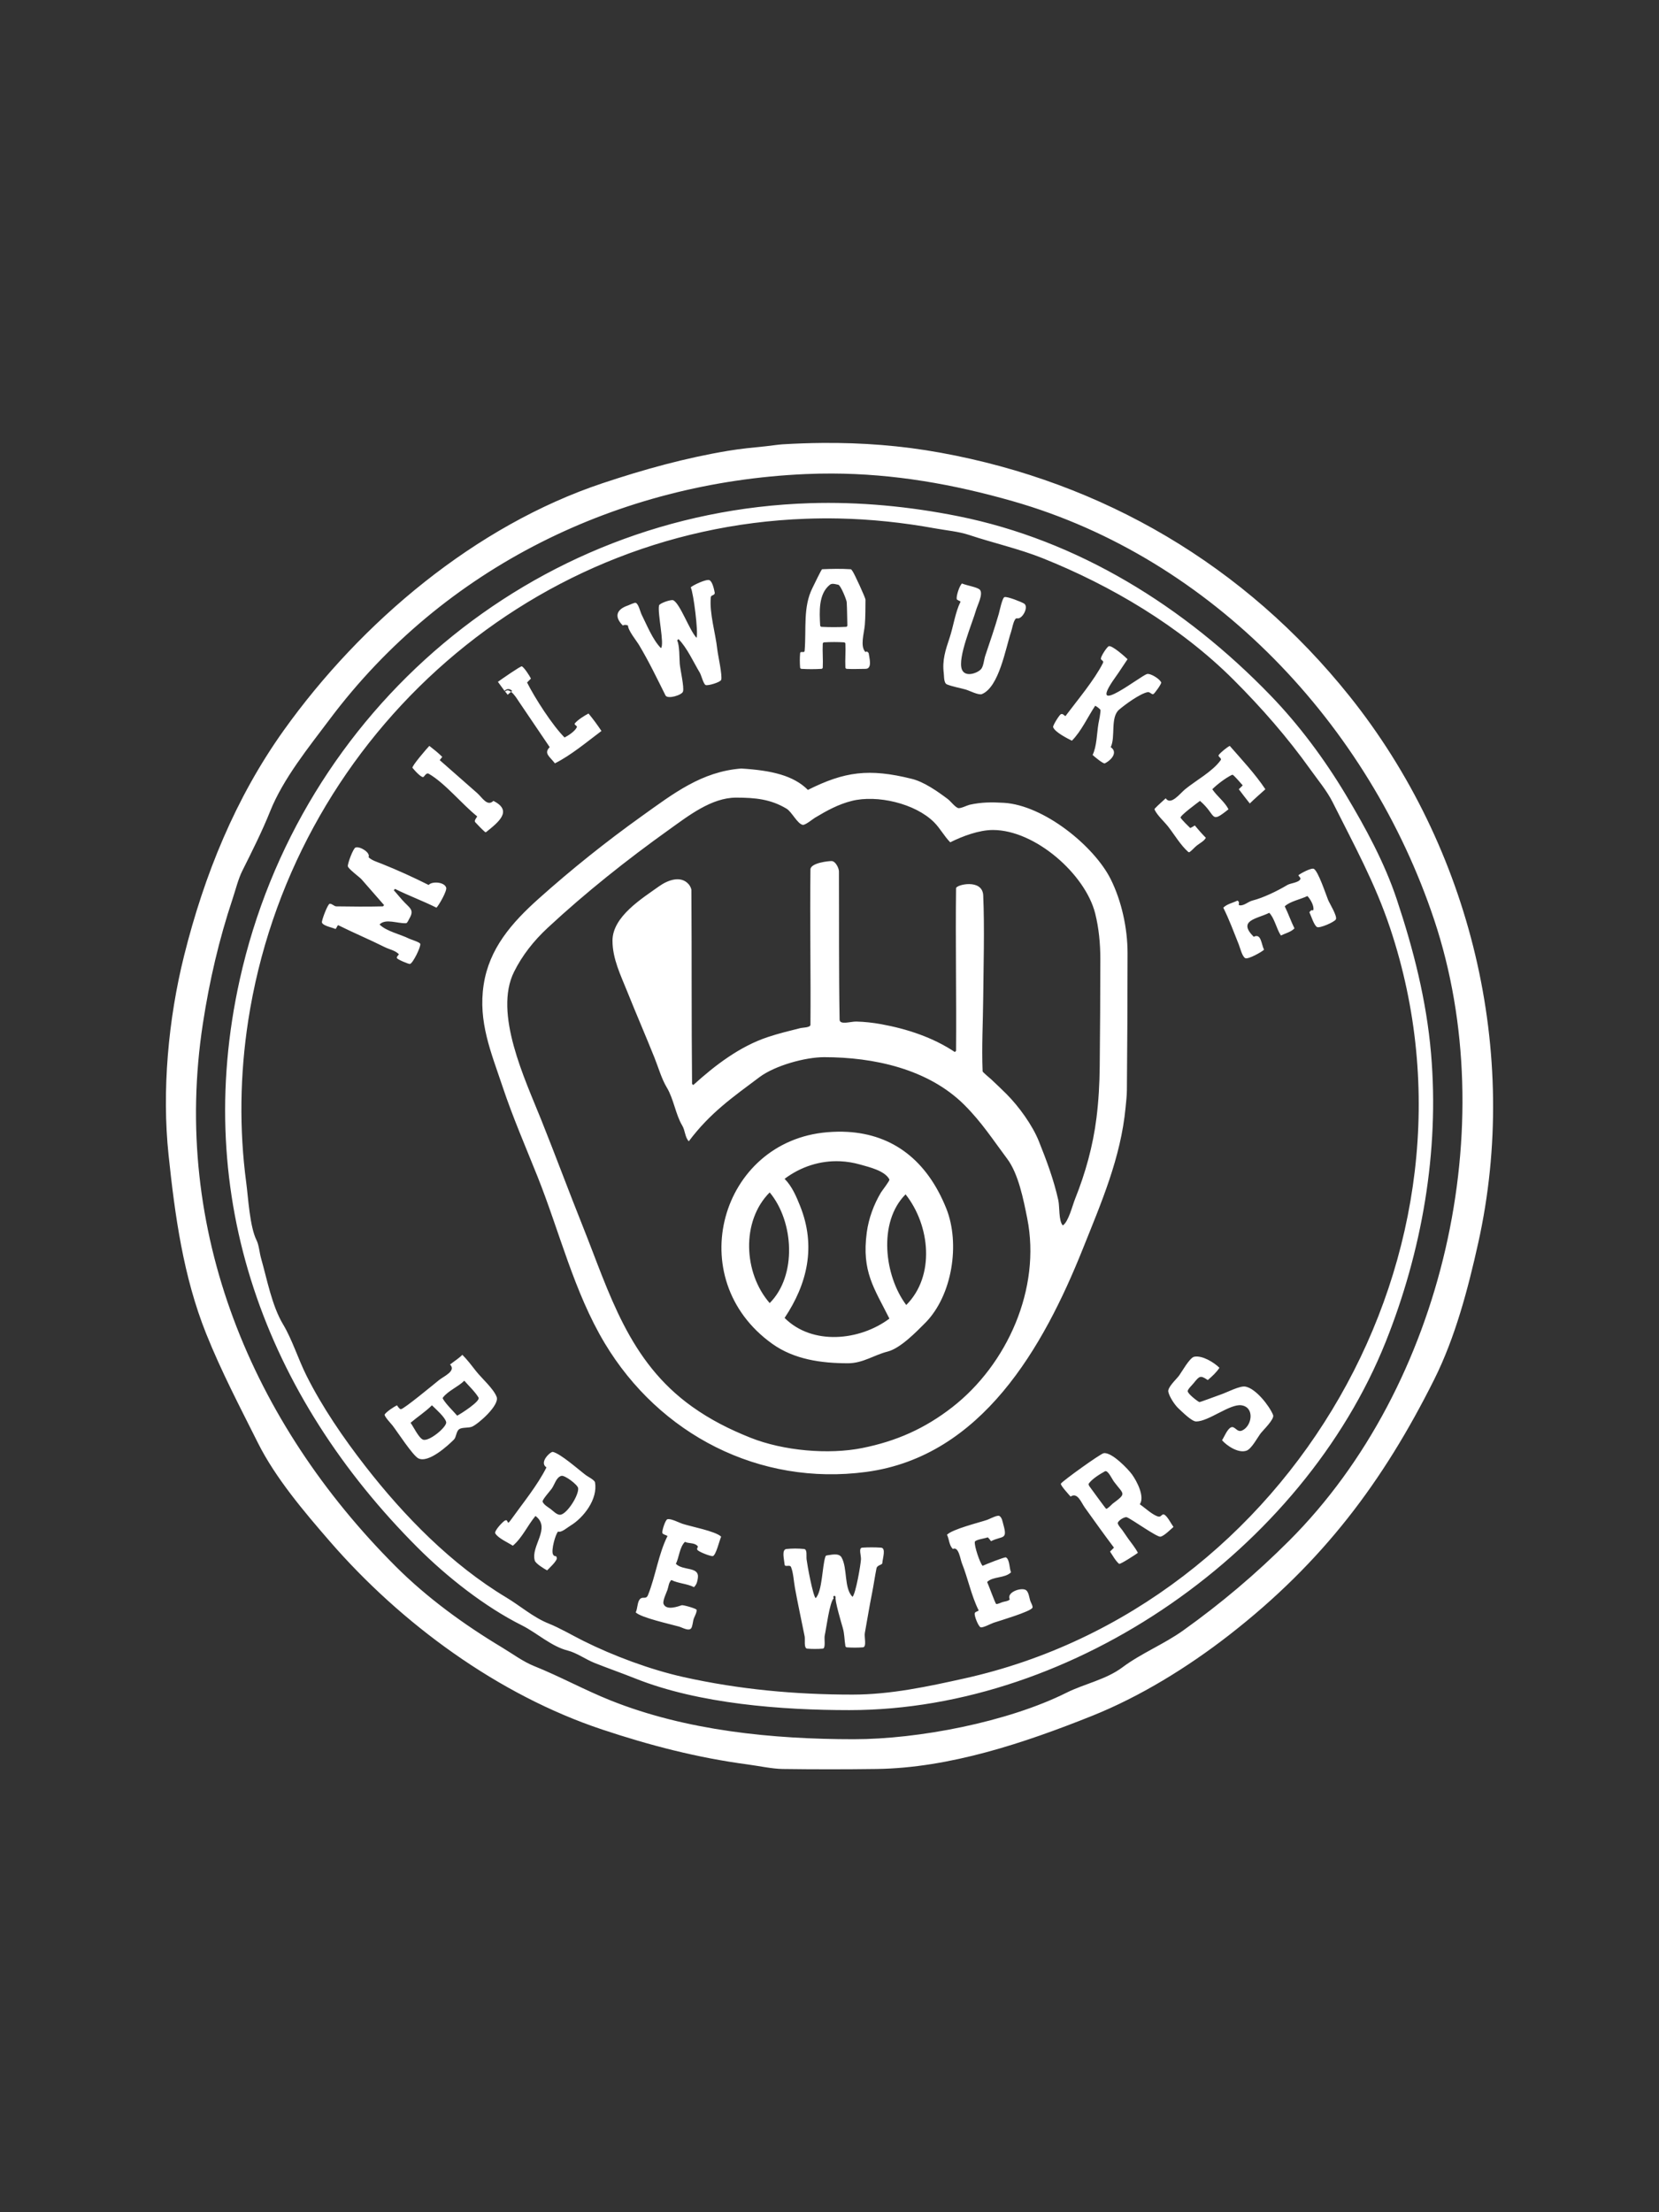 <?xml version="1.0" encoding="UTF-8" standalone="no"?>
<!DOCTYPE svg PUBLIC "-//W3C//DTD SVG 1.1//EN" "http://www.w3.org/Graphics/SVG/1.1/DTD/svg11.dtd">
<!-- Created with Vectornator (http://vectornator.io/) -->
<svg height="100%" stroke-miterlimit="10" style="fill-rule:nonzero;clip-rule:evenodd;stroke-linecap:round;stroke-linejoin:round;" version="1.1" viewBox="0 0 750 1000" width="100%" xml:space="preserve" xmlns="http://www.w3.org/2000/svg" xmlns:vectornator="http://vectornator.io" xmlns:xlink="http://www.w3.org/1999/xlink">
<rect x="0" y="0" width="750" height="1000" fill="#333333" stroke="none"/>
<defs/>
<g id="Layer-1" vectornator:layerName="Layer 1">
<path d="M371.851 200.224C365.883 200.274 359.884 200.485 353.828 200.848C351.639 200.98 348.524 201.491 346.215 201.722C340.548 202.289 334.861 202.832 329.24 203.769C309.746 207.018 291.186 212.169 272.501 218.397C214.935 237.586 163.277 281.142 128.269 330.153C106.418 360.745 92.358 395.466 83.237 431.949C76.016 460.834 73.169 493.26 76.198 522.038C79.089 549.499 82.849 576.981 93.172 602.79C100.079 620.056 108.386 635.813 116.587 652.216C124.526 668.094 137.506 683.367 149.038 696.673C181.414 734.03 225.258 766.147 272.202 781.795C293.856 789.013 315.305 794.566 338.027 797.596C343.112 798.274 349.064 799.578 353.828 799.643C367.966 799.835 382.102 799.835 396.239 799.643C429.29 799.193 463.06 787.887 493.642 775.654C515.401 766.95 536.874 753.711 555.648 739.109C598.082 706.105 625.305 669.715 648.383 623.559C657.918 604.487 663.667 582.576 668.278 561.827C687.427 475.657 664.942 383.247 610.066 314.651C562.766 255.527 498.622 217.993 425.195 204.643C407.352 201.399 389.756 200.075 371.851 200.224ZM376.12 214.053C404.098 214.142 430.825 218.836 457.946 226.584C548.143 252.355 618.978 327.634 648.383 415.848C679.284 508.552 652.81 626.446 582.857 696.399C567.796 711.46 552.12 724.722 534.879 737.037C526.185 743.247 515.845 747.376 507.396 753.712C500.074 759.204 490.009 761.232 482.234 765.12C455.562 778.456 415.101 786.188 386.005 786.188C349.368 786.188 310.329 782.373 275.996 768.64C264.265 763.947 252.914 757.704 241.498 753.138C236.423 751.108 231.548 747.457 226.87 744.651C209.805 734.412 192.991 722.179 178.893 708.081C113.874 643.062 77.328 556.232 91.725 462.652C94.709 443.253 98.982 424.804 105.179 406.213C106.522 402.184 107.677 397.373 109.548 393.632C113.896 384.935 118.517 375.752 122.129 366.722C128.036 351.955 139.596 337.75 149.038 325.16C200.819 256.119 279.928 218.041 364.063 214.303C368.115 214.123 372.123 214.041 376.12 214.053ZM366.11 227.458C240.725 231.406 135.452 321.023 108.399 442.757C86.497 541.32 120.322 631.089 188.828 699.594C202.027 712.793 219.177 726.339 235.932 734.716C242.671 738.085 249.235 744.257 256.7 746.124C260.666 747.115 264.794 750.11 268.682 751.665C274.58 754.024 281.156 756.315 287.129 758.705C316.039 770.269 353.686 773.033 383.958 773.033C485.953 773.033 588.961 700.283 626.441 606.585C642.67 566.012 650.813 520.701 646.935 476.107C644.846 452.086 639.006 429.204 631.433 406.487C625.963 390.077 617.342 374.148 608.318 359.109C598.741 343.146 587.323 327.752 574.37 314.352C535.508 274.15 487.224 244.152 433.083 233.324C411.102 228.928 388.527 226.752 366.11 227.458ZM379.115 234.373C393.8 234.678 408.254 236.212 422.849 238.866C427.723 239.752 433.42 240.259 438.076 241.811C448.902 245.42 460.695 248.063 471.4 252.346C501.972 264.574 533.319 282.936 557.72 307.337C570.471 320.089 582.07 333.375 592.517 348.001C595.822 352.628 599.924 357.547 602.452 362.604C612.087 381.873 621.602 399.01 628.488 419.667C677.037 565.316 583.103 726.021 436.029 758.705C419.587 762.358 402.64 766.018 385.405 766.018C359.462 766.019 334.214 763.693 309.071 758.105C294.011 754.759 277.141 748.443 263.715 741.73C258.638 739.192 253.107 735.92 247.913 733.842C241.112 731.122 235.158 725.88 228.917 722.135C204.118 707.255 182.696 685.324 165.139 662.75C155.246 650.031 145.651 636.031 138.529 621.787C134.844 614.417 132.054 605.462 127.995 598.697C122.903 590.211 120.723 578.252 118.035 568.842C117.284 566.213 117.087 562.851 115.988 560.654C112.891 554.46 112.245 541.553 111.32 534.619C108.093 510.413 108.482 485.606 112.194 461.479C131.475 336.154 236.873 239.06 364.337 234.498C369.299 234.32 374.22 234.271 379.115 234.373ZM378.092 257.138C375.945 257.149 373.794 257.22 371.651 257.313C371.355 257.326 367.665 265.036 367.283 265.8C362.966 274.433 364.573 284.169 363.763 294.157C363.658 295.451 361.824 294.037 361.716 295.33C361.538 297.468 361.538 299.633 361.716 301.771C361.739 302.046 362.015 302.328 362.29 302.345C365.308 302.528 368.359 302.528 371.377 302.345C371.652 302.328 371.937 302.046 371.951 301.771C372.136 298.168 371.766 294.54 371.951 290.937C371.965 290.662 372.275 290.38 372.55 290.363C375.567 290.18 378.594 290.18 381.611 290.363C381.886 290.38 382.171 290.662 382.185 290.937C382.37 294.54 382.001 298.168 382.185 301.771C382.199 302.046 382.509 302.327 382.784 302.345C385.606 302.527 388.444 302.345 391.272 302.345C394.53 302.345 392.938 297.151 392.719 295.33C392.67 294.92 392.138 294.749 391.846 294.457C391.553 294.603 391.564 294.61 391.272 294.756C388.704 292.189 390.66 286.224 390.972 282.475C391.246 279.192 391.272 274.023 391.272 271.067C391.272 270.252 386.185 259.162 385.405 258.187C385.147 257.864 384.945 257.339 384.532 257.313C382.391 257.176 380.238 257.127 378.092 257.138ZM376.02 263.953C376.937 263.788 378.031 264.152 378.965 264.327C380.072 264.535 382.728 271.203 382.784 272.215C382.968 275.527 382.967 278.86 383.059 282.175C383.069 282.55 383.193 283.313 382.485 283.349C378.784 283.534 375.077 283.534 371.377 283.349C371.101 283.335 370.792 283.025 370.778 282.75C370.463 276.767 369.898 268.489 375.171 264.327C375.42 264.131 375.714 264.008 376.02 263.953ZM320.753 262.28C319.391 261.599 313.214 264.553 312.266 265.501C313.542 268.053 315.729 285.865 314.912 288.316C311.776 285.18 307.518 272.912 304.378 271.342C303.434 270.87 298.153 272.683 297.938 273.688C297.177 277.238 300.485 291.311 298.811 292.984C295.125 289.298 292.412 282.506 290.05 277.782C289.46 276.602 288.665 272.935 287.404 272.515C286.785 272.309 284.562 273.471 283.909 273.688C279.2 275.258 277.201 278.388 281.563 282.75C282.456 282.303 282.976 282.438 283.909 282.75C283.909 284.984 287.652 289.495 288.876 291.536C293.351 298.993 297.058 306.751 300.858 314.352C301.775 316.185 308.281 314.24 308.771 312.604C309.373 310.598 307.501 302.649 307.299 300.023C307.102 297.462 307.271 291.781 306.125 289.489C306.418 289.197 306.432 289.183 306.724 288.89C310.579 292.744 313.555 299.402 316.385 304.117C317.013 305.165 318.03 309.269 319.006 309.659C320.064 310.082 325.579 308.44 326.02 307.337C326.697 305.647 324.518 295.914 324.273 293.583C323.499 286.234 320.622 277.194 321.352 269.894C321.45 268.915 323.359 269.144 323.1 267.847C322.833 266.515 322.14 262.974 320.753 262.28ZM434.856 263.753C433.751 264.858 432.284 269.193 432.509 270.768C432.579 271.254 433.921 271.605 434.257 271.941C431.84 276.775 431.027 283.101 429.289 288.316C427.445 293.848 425.88 298.482 426.668 304.392C426.838 305.663 426.603 308.779 428.116 309.384C430.65 310.398 433.886 310.93 436.603 311.706C438.126 312.141 442.438 314.369 443.917 313.753C451.671 310.522 454.564 293.193 457.072 285.67C457.659 283.911 457.891 281.717 458.844 280.128C459.205 279.528 459.388 279.443 459.993 279.529C462.256 279.853 465.237 274.194 462.938 272.815C461.697 272.07 455.554 269.613 454.151 269.894C453.11 270.102 451.856 276.342 451.53 277.482C449.705 283.871 447.485 290.219 445.39 296.504C444.849 298.127 444.65 301.003 443.617 302.345C442.22 304.161 436.377 306.447 434.856 302.644C432.775 297.442 439.589 281.621 441.271 275.735C441.877 273.614 444.546 268.553 443.043 266.674C442.034 265.413 437.615 264.84 434.856 263.753ZM501.255 292.11C500.448 292.379 497.256 297.177 497.736 297.976C498.125 298.625 499.101 298.741 498.609 299.724C494.807 307.327 486.903 316.722 481.66 323.713C480.962 323.364 480.519 322.477 479.613 322.839C478.932 323.111 475.867 328.002 476.093 328.68C476.843 330.93 482.511 333.786 484.58 334.821C488.819 330.582 491.775 324.029 495.115 319.02C495.793 319.359 497.008 320.257 497.436 320.792C497.824 321.277 496.646 326.729 496.562 327.232C495.869 331.392 495.827 337.49 493.941 341.261C494.454 341.774 498.758 345.418 499.483 345.055C502.725 343.434 505.386 339.912 502.129 337.741C504.403 333.192 501.843 324.289 505.923 320.792C508.615 318.484 515.333 313.573 518.804 312.879C519.871 312.666 520.692 314.119 521.425 313.753C522.016 313.457 525.144 309.108 524.944 308.511C524.419 306.936 520.082 304.241 518.504 304.691C515.664 305.503 492.255 324.033 503.003 307.911C503.859 306.627 504.793 305.401 505.649 304.117C507.014 302.07 508.377 300.024 509.742 297.976C508.768 297.003 502.766 291.607 501.255 292.11ZM235.932 301.197C235.482 300.927 226.253 307.345 225.098 308.211C226.105 309.554 227.068 310.933 228.068 312.28C229.148 311.236 230.435 311.202 231.538 312.305C231.289 312.518 231.196 312.594 231.039 312.729C232.489 313.813 233.797 315.979 234.459 316.973C239.097 323.931 243.874 330.783 248.513 337.741C245.671 340.583 248.564 341.995 250.859 345.055C258.134 341.418 265.377 335.321 271.902 330.427C270.097 327.72 268.142 325.037 266.061 322.539C264.271 323.434 261.198 325.4 259.92 326.933C259.301 327.675 261.069 328.038 260.794 328.68C260.014 330.5 256.935 332.519 255.227 333.373C249.735 327.881 241.799 315.552 238.278 308.511C239.156 307.633 239.148 307.616 240.025 306.738C239.396 305.48 237.14 301.921 235.932 301.197ZM231.039 312.729C230.145 312.061 229.196 311.726 228.318 312.604C228.236 312.495 228.15 312.389 228.068 312.28C228.053 312.295 228.034 312.289 228.019 312.305C228.948 313.235 228.448 312.661 229.491 314.052C230.266 313.388 230.55 313.149 231.039 312.729ZM194.095 337.167C193.114 338.148 185.958 346.462 186.481 347.102C187.967 348.918 190.706 351.744 191.474 351.196C191.873 350.911 192.767 349.161 193.795 349.748C201.145 353.948 208.856 363.539 215.737 369.044C215.371 369.775 214.196 370.981 214.863 371.69C216.281 373.196 217.706 374.715 219.257 376.083C219.403 376.212 219.679 376.205 219.831 376.083C225.582 371.482 231.844 366.426 223.051 362.03C220.32 364.761 217.974 360.483 215.737 358.51C210.091 353.528 204.456 348.567 198.788 343.607C199.373 342.876 199.351 342.866 199.936 342.135C198.107 340.305 196.137 338.756 194.095 337.167ZM555.947 337.167C554.64 337.821 551.888 340.051 550.98 341.261C550.387 342.052 552.51 342.689 551.854 343.607C548.165 348.771 540.672 352.759 535.778 356.763C533.517 358.612 529.289 364.303 526.991 360.856C525.334 362.417 523.587 363.894 522.024 365.549C521.89 365.691 521.937 365.949 522.024 366.123C523.354 368.784 526.304 371.345 528.165 373.737C530.996 377.377 533.75 382.103 537.226 385.145C537.373 385.273 537.666 385.258 537.825 385.145C539.004 384.302 539.913 383.13 541.045 382.224C542.343 381.185 544.396 380.189 545.139 378.704C543.354 376.919 541.76 375.074 540.146 373.138C539.465 373.592 538.826 373.948 538.099 374.311C537.467 373.679 534.513 370.894 533.731 369.643C533.233 368.846 541.454 362.808 542.493 362.03C550.163 368.604 546.837 372.653 555.373 365.824C553.68 362.437 550.173 359.933 548.059 356.763C550.301 354.521 553.99 351.738 556.821 350.322C556.996 350.235 557.266 350.203 557.42 350.322C558.456 351.128 561.073 354.181 561.814 355.015C560.936 355.893 560.919 355.885 560.041 356.763C561.666 358.929 563.317 361.088 565.009 363.203C567.25 360.962 569.718 358.913 572.048 356.763C567.456 349.874 561.398 343.397 555.947 337.167ZM335.107 347.402C317.23 348.777 304.496 358.665 290.349 368.769C274.153 380.338 258.377 392.942 243.545 406.213C231.29 417.177 221.172 428.759 218.658 445.104C216.071 461.918 222.057 475.772 227.145 491.034C231.765 504.893 237.549 518.205 242.946 531.698C252.93 556.659 259.514 584.057 273.375 607.159C298.193 648.523 343.35 671.797 391.546 665.371C443.828 658.4 471.756 608.928 489.548 564.448C497.885 543.606 506.682 523.389 508.844 500.695C509.094 498.067 509.419 495.422 509.443 492.782C509.628 472.111 509.742 451.448 509.742 430.776C509.742 419.646 507.051 407.27 502.129 397.426C494.638 382.444 471.929 363.999 453.852 362.903C448.301 362.567 443.653 362.599 438.35 363.777C437.273 364.016 434.087 365.651 433.083 365.25C431.534 364.63 429.837 362.222 428.415 361.156C423.833 357.719 417.755 353.455 412.315 352.095C392.806 347.217 381.782 348.789 365.236 357.062C358.75 350.577 348.931 348.247 335.107 347.402ZM332.76 360.557C341.464 360.557 348.425 361.259 355.576 365.549C357.962 366.981 360.459 372.377 362.89 372.863C364.006 373.087 367.447 370.234 368.431 369.643C373.8 366.422 379.002 363.556 385.106 362.03C396.435 359.197 413.684 363.1 422.275 371.69C425.058 374.473 426.879 378.041 429.589 380.751C435.184 377.953 442.619 375.185 448.884 375.185C468.002 375.185 490.687 395.218 495.115 412.928C496.773 419.563 497.436 426.571 497.436 433.397C497.436 449.583 497.318 465.787 497.161 481.973C497.085 489.902 496.667 497.537 495.689 505.363C494.101 518.063 490.693 530.271 486.028 541.932C484.764 545.094 483.072 552.216 480.487 553.939C478.551 552.004 479.08 545.412 478.44 542.532C476.366 533.201 473.154 524.649 469.653 515.897C466.741 508.617 460.572 500.101 455.025 494.554C452.733 492.262 450.378 490.029 448.011 487.814C447.916 487.726 444.232 484.656 444.216 484.295C443.754 473.188 444.395 462.086 444.491 450.97C444.605 437.732 445.143 419.405 444.491 404.74C444.15 397.062 432.229 399.892 432.21 401.52C431.921 425.993 432.403 450.46 432.21 474.934C432.207 475.21 431.831 475.338 431.636 475.533C421.817 468.987 410.192 465.117 398.286 462.952C394.668 462.294 390.816 461.87 387.153 461.779C384.602 461.715 379.608 463.457 379.564 460.905C379.179 438.579 379.361 416.236 379.265 393.906C379.258 392.427 377.762 389.346 376.045 389.238C374.777 389.159 366.421 390.026 366.384 393.033C366.095 416.433 366.578 439.85 366.384 463.251C366.374 464.526 362.746 464.517 362.016 464.699C356.975 465.959 352.012 467.152 347.088 468.793C334.488 472.993 323.313 481.484 313.439 490.46C313.244 490.265 312.868 490.137 312.865 489.861C312.575 460.707 312.759 431.548 312.566 402.394C312.56 401.612 311.898 400.362 311.392 399.772C307.746 395.519 301.737 397.932 297.938 400.646C290.22 406.159 276.895 414.327 276.895 425.209C276.895 433.455 280.632 440.88 283.609 448.324C287.532 458.13 291.906 468.193 295.891 478.154C297.679 482.624 299.064 487.619 301.457 491.609C304.589 496.828 305.409 503.778 308.472 508.882C309.737 510.99 309.669 514.173 311.392 515.897C321.024 503.055 331.2 496.012 343.294 486.941C350.373 481.631 364.092 477.879 372.55 477.879C394.854 477.879 419.613 483.106 436.029 499.522C443.892 507.385 448.919 515.269 455.325 523.81C460.418 530.601 462.687 542.224 464.386 550.719C470.728 582.43 455.346 616.786 430.462 636.14C418.104 645.752 405.213 651.479 389.799 654.562C374.603 657.601 354.156 655.851 339.2 649.869C329.907 646.152 321.251 641.83 312.865 635.84C284.097 615.292 275.534 584.512 263.415 554.214C257.017 538.218 251.186 522.467 244.693 506.236C237.311 487.78 223.032 458.024 232.412 439.263C236.124 431.838 241.25 425.3 247.639 419.368C264.844 403.392 283.523 388.558 302.631 374.91C311.119 368.847 321.652 360.557 332.76 360.557ZM160.745 383.098C159.641 383.466 157.067 390.486 157.251 391.585C157.447 392.764 162.652 396.581 163.391 397.426C166.804 401.326 170.213 405.233 173.626 409.133C173.431 409.328 173.302 409.7 173.027 409.707C166.009 409.897 159.004 409.802 151.984 409.707C151.116 409.696 149.924 408.357 149.038 408.534C148.095 408.723 145.287 416.253 145.543 417.021C146.056 418.559 150.405 419.302 151.684 419.942C152.417 419.209 152.124 418.927 152.857 418.195C159.776 421.654 166.947 424.64 173.925 428.13C176.051 429.192 178.541 429.55 180.341 431.35C180.086 431.859 179.156 432.501 179.467 433.122C179.792 433.773 184.763 435.857 185.333 435.743C186.65 435.48 190.28 428.075 190.001 426.682C189.844 425.898 185.81 424.724 185.034 424.335C180.917 422.277 174.7 421.016 171.579 417.895C174.409 415.065 179.563 417.516 183.561 417.321C184.177 417.291 184.767 415.718 185.034 415.274C187.548 411.084 185.114 410.527 181.813 406.787C179.928 404.65 179.795 404.465 178.019 402.394C178.312 402.101 178.301 402.112 178.593 401.819C184.673 404.859 191.171 407.235 197.315 410.307C198.44 409.182 202.19 402.666 201.708 401.22C200.806 398.514 195.052 398.371 193.795 400.047C186.689 396.494 179.847 393.369 172.453 390.412C170.576 389.661 168.045 388.925 166.611 387.491C167.631 385.453 162.737 382.434 160.745 383.098ZM593.99 392.758C592.923 392.118 587.735 394.894 586.951 395.679C587.205 396.188 588.16 396.805 587.849 397.426C587.05 399.025 583.417 399.187 581.983 400.047C577.55 402.707 571.091 405.859 566.182 407.086C564.201 407.582 562.073 409.81 560.041 409.133C560.041 407.395 560.397 408.016 559.467 407.086C557.319 408.16 554.745 408.589 553.027 410.307C555.695 415.643 557.792 421.359 560.041 426.981C560.595 428.365 561.565 432.424 562.962 433.122C564.267 433.775 570.458 430.294 571.449 429.303C570.144 426.693 570.179 421.763 566.781 423.462C559.292 415.973 568.218 415.417 573.795 412.628C576.174 415.006 577.091 419.93 579.063 422.888C581.221 421.808 583.494 421.377 585.203 419.667C583.632 416.524 582.422 412.931 580.81 409.707C583.067 407.45 588.132 406.496 591.044 405.04C592.39 406.385 594.278 409.716 593.69 411.48C592.399 411.48 593.027 411.269 591.943 412.353C592.653 413.773 594.031 418.365 595.438 419.068C596.641 419.67 603.308 416.807 603.925 415.574C604.654 414.115 601.019 408.321 600.405 406.787C599.356 404.163 595.98 393.952 593.99 392.758ZM383.109 511.653C380.174 511.485 377.136 511.543 373.998 511.803C325.702 515.808 307.935 578.03 349.135 607.458C359.04 614.533 371.3 616.245 383.359 616.245C390.097 616.245 395.212 612.477 401.207 610.978C407.056 609.516 414.294 601.985 418.181 598.097C430.616 585.662 434.101 562.039 427.816 546.326C419.08 524.486 403.652 512.828 383.109 511.653ZM379.814 524.933C382.829 525.064 385.891 525.564 388.925 526.431C392.822 527.544 400.09 529.19 402.08 533.171C402.335 533.681 398.773 538.2 398.286 539.012C395.071 544.37 392.701 550.723 391.846 557.134C389.486 574.835 395.167 582.224 402.08 596.051C388.675 606.105 367.215 608.264 354.702 595.751C364.944 580.388 369.044 563.473 361.716 545.153C360.05 540.987 358.068 536.237 354.702 532.871C362.022 527.381 370.769 524.54 379.814 524.933ZM347.962 539.012C358.922 552.164 360.36 576.638 347.962 589.036C336.148 575.535 334.981 551.993 347.962 539.012ZM409.394 539.886C420.497 553.909 422.851 576.753 409.694 589.91C399.765 576.671 396.883 552.397 409.394 539.886ZM209.022 612.426C207.369 614.079 205.286 615.355 203.456 616.819C206.357 619.721 200.682 622.079 198.488 623.834C196.379 625.521 182.543 637.014 181.214 637.014C180.573 637.014 179.666 635.506 179.467 635.241C177.966 635.992 174.946 637.974 173.925 639.335C173.426 640.001 176.966 643.744 177.42 644.328C179.539 647.052 186.624 657.978 189.127 659.23C193.748 661.541 202.585 653.361 205.203 650.743C206.328 649.618 206.188 647.096 207.55 646.075C208.847 645.102 211.814 645.588 213.416 644.902C216.205 643.706 225.936 635.212 224.524 631.447C223.117 627.696 217.7 623.002 215.163 619.74C213.206 617.224 211.277 614.681 209.022 612.426ZM209.896 624.133C211.913 626.438 214.759 629.118 216.336 631.747C217.308 633.367 208.308 639.118 206.676 639.934C204.662 637.584 201.808 634.941 200.236 632.321C200.135 632.153 200.119 631.903 200.236 631.747C202.496 628.732 207.177 626.852 209.896 624.133ZM195.268 635.241C196.898 636.871 201.262 640.624 201.708 642.855C202.134 644.982 193.814 651.916 191.174 650.743C189.218 649.873 186.935 644.924 185.608 643.154C188.74 640.47 192.353 638.157 195.268 635.241ZM539.872 613.299C537.785 613.717 534.154 620.387 532.832 622.086C531.67 623.58 527.778 627.168 528.165 629.101C528.622 631.39 531.102 635.141 532.832 636.714C534.269 638.02 538.717 642.555 540.745 642.555C546.439 642.555 555.991 634.495 561.215 635.241C567.32 636.114 566.052 644.632 561.514 646.649C559.193 647.681 558.336 644.486 556.547 645.201C554.869 645.872 553.452 649.543 552.453 651.042C554.605 653.502 559.841 657.088 563.561 655.735C565.84 654.907 568.532 649.711 570.001 647.822C571.107 646.4 576.274 641.463 575.543 639.635C573.918 635.574 567.708 627.57 562.962 626.779C560.446 626.36 554.634 629.447 552.153 630.274C551.068 630.636 542.43 633.912 542.193 633.793C541.055 633.224 536.926 629.994 536.926 628.826C536.926 628 539.145 625.841 539.572 625.306C542.31 621.884 542.646 621.589 546.013 623.834C547.98 622.147 549.827 620.471 551.28 618.292C548.895 615.908 543.549 612.564 539.872 613.299ZM249.96 656.309C248.94 656.054 243.537 660.988 247.04 663.324C242.979 671.446 236.276 679.601 230.964 687.038C228.821 690.039 230.097 686.55 228.318 687.313C227.417 687.699 223.254 692.06 223.925 693.179C225.249 695.386 229.717 697.307 231.838 698.72C236.05 695.21 238.543 689.501 242.072 685.266C249.324 690.704 239.796 698.871 241.773 705.46C242.178 706.812 246.111 709.239 247.339 709.853C248.069 709.124 251.974 705.492 251.733 704.287C251.395 702.599 250.693 704.189 249.96 702.539C249.145 700.706 251.065 693.547 252.307 692.305C253.668 692.986 256.559 690.448 257.873 689.659C263.772 686.12 270.367 677.683 268.982 670.064C268.79 669.008 265.719 667.467 264.888 666.843C261.614 664.388 253.596 657.218 249.96 656.309ZM253.78 667.143C255.293 666.714 261.178 671.165 261.368 672.685C261.753 675.761 256.579 684.072 253.48 684.691C251.824 685.023 250.037 682.92 248.812 682.045C247.643 681.211 245.886 680.211 245.292 678.825C244.977 678.089 248.854 673.73 249.386 672.984C250.806 670.996 251.419 667.812 253.78 667.143ZM498.909 656.909C497.389 657.212 480.713 669.171 479.613 670.638C479.157 671.246 483.488 675.912 483.981 676.504C487.133 674.403 488.736 679.112 490.422 681.471C494.76 687.545 499.123 693.622 503.602 699.594C502.724 700.472 502.707 700.489 501.829 701.366C502.903 702.977 504.4 705.689 505.923 706.908C506.388 707.28 513.641 702.556 514.41 701.94C513.278 699.675 511.489 697.561 510.017 695.5C509.121 694.245 508.292 692.96 507.396 691.706C506.781 690.845 505.751 689.79 505.349 688.785C504.907 687.68 508.367 685.435 509.443 685.865C511.833 686.821 523.046 694.946 524.645 694.626C526.348 694.286 529.214 691.314 530.511 690.233C529.451 688.819 527.881 685.57 526.417 684.691C525.331 684.04 525.001 685.811 523.771 685.565C521.28 685.067 517.472 681.457 515.284 679.999C517.644 676.459 513.869 669.456 511.789 666.544C510.106 664.188 502.51 656.188 498.909 656.909ZM499.483 665.096C500.834 664.331 502.683 668.539 503.602 669.764C508.077 675.732 509.481 674.865 503.003 679.724C502.595 680.03 500.791 682.045 500.082 682.045C499.881 682.045 493.323 672.95 492.469 671.811C492.331 671.627 491.978 670.926 492.194 670.638C493.869 668.404 496.99 666.507 499.483 665.096ZM450.707 685.266C449.25 685.605 447.011 686.789 446.263 687.038C442.313 688.355 430.659 691.209 428.116 693.753C429.156 695.833 428.993 698.424 430.762 700.193C433.403 698.872 434.123 704.802 434.856 706.633C437.619 713.543 439.115 721.317 442.444 727.976C441.862 728.558 441.07 728.402 440.697 729.149C440.228 730.087 442.297 735.249 443.318 735.59C444.338 735.929 448.072 733.913 449.184 733.543C451.948 732.621 465.669 728.575 466.732 726.803C467.082 726.221 466.074 724.42 465.859 723.882C465.296 722.476 465.144 719.315 463.512 718.615C461.159 717.607 454.929 719.87 456.498 723.009C455.679 723.828 454.422 723.855 453.278 724.182C452.528 724.396 451.124 725.183 450.357 725.055C449.974 724.992 446.902 716.398 446.263 715.12C448.896 712.488 454.274 713.525 457.072 710.727C456.287 709.157 456.507 704.866 454.751 703.987C454.219 703.722 445.248 707.291 444.216 707.807C442.994 706.584 440.392 698.8 440.697 696.973C440.866 695.957 445.618 695.386 446.538 694.926C447.468 695.856 446.968 695.283 448.011 696.673C453.219 694.069 455.629 696.267 453.577 689.085C453.225 687.85 453.001 685.983 451.805 685.266C451.579 685.13 451.192 685.152 450.707 685.266ZM301.757 686.738C300.746 686.991 299.255 691.944 299.411 692.879C299.54 693.655 301.29 693.885 301.757 694.352C297.687 702.491 296.383 712.429 292.97 720.962C292.03 723.313 290.52 721.328 289.176 723.009C288.104 724.348 288.23 727.197 287.404 728.85C289.821 731.267 303.006 734.142 307.024 735.29C308.543 735.724 311.542 737.596 312.566 735.889C312.982 735.194 313.263 733.249 313.439 732.369C313.7 731.064 315.129 728.981 314.912 727.676C314.822 727.138 308.853 725.403 308.172 725.63C306.757 726.101 301.232 728.175 299.985 725.055C299.432 723.673 301.318 719.932 301.757 718.615C302.289 717.02 302.27 715.456 303.504 714.222C306.62 715.78 310.551 715.848 313.739 717.442C314.985 716.196 315.256 714.958 315.486 713.348C316.256 707.958 308.843 710.2 305.551 706.908C307.046 703.918 307.179 699.439 309.645 696.973C311.175 697.738 313.435 697.338 314.912 698.446C316.255 699.453 314.832 699.354 315.212 700.493C315.499 701.356 321.219 703.581 322.226 703.413C323.662 703.174 325.34 695.986 326.02 694.626C323.545 692.151 312.396 690.093 308.472 688.785C306.993 688.293 303.3 686.353 301.757 686.738ZM389.799 699.594C388.037 699.708 389.317 703.098 389.225 704.861C389.088 707.457 386.862 720.379 385.405 721.835C381.462 717.892 383.222 708.859 380.438 703.987C379.166 701.762 375.319 702.966 373.698 703.114C373.424 703.139 373.211 703.451 373.124 703.713C371.683 708.034 371.755 719.41 368.731 722.434C367.458 721.161 364.943 707.459 364.637 704.861C364.449 703.264 365.064 700.353 363.464 700.193C360.844 699.931 358.195 699.931 355.576 700.193C353.229 700.428 354.498 704.858 354.702 707.207C354.826 708.629 357.087 707.042 357.622 708.381C358.672 711.004 358.852 714.892 359.37 717.742C360.705 725.084 362.3 732.365 363.763 739.683C364.065 741.193 363.279 745.122 364.936 745.25C367.27 745.429 369.618 745.429 371.951 745.25C373.395 745.139 372.524 740.737 372.824 739.384C373.55 736.12 375.008 724.344 376.918 722.434C376.772 722.142 376.79 722.128 376.644 721.835C376.936 721.543 376.925 721.554 377.218 721.261C377.51 721.554 377.499 721.543 377.792 721.835C377.184 723.052 380.421 733.822 381.012 735.889C381.827 738.742 381.684 741.069 382.185 744.077C382.231 744.349 382.509 744.63 382.784 744.651C385.215 744.831 387.667 744.831 390.098 744.651C391.921 744.516 390.652 739.97 390.972 738.211C392.052 732.268 393.005 726.323 394.192 720.387C394.949 716.604 395.48 712.749 396.239 708.955C396.55 707.398 398.791 707.456 398.86 706.633C399.055 704.293 400.629 699.745 398.286 699.594C395.464 699.412 392.621 699.412 389.799 699.594Z" fill="#FFFFFF" fill-rule="nonzero" opacity="1" stroke="none" vectornator:layerName="path"/>
</g>
</svg>
